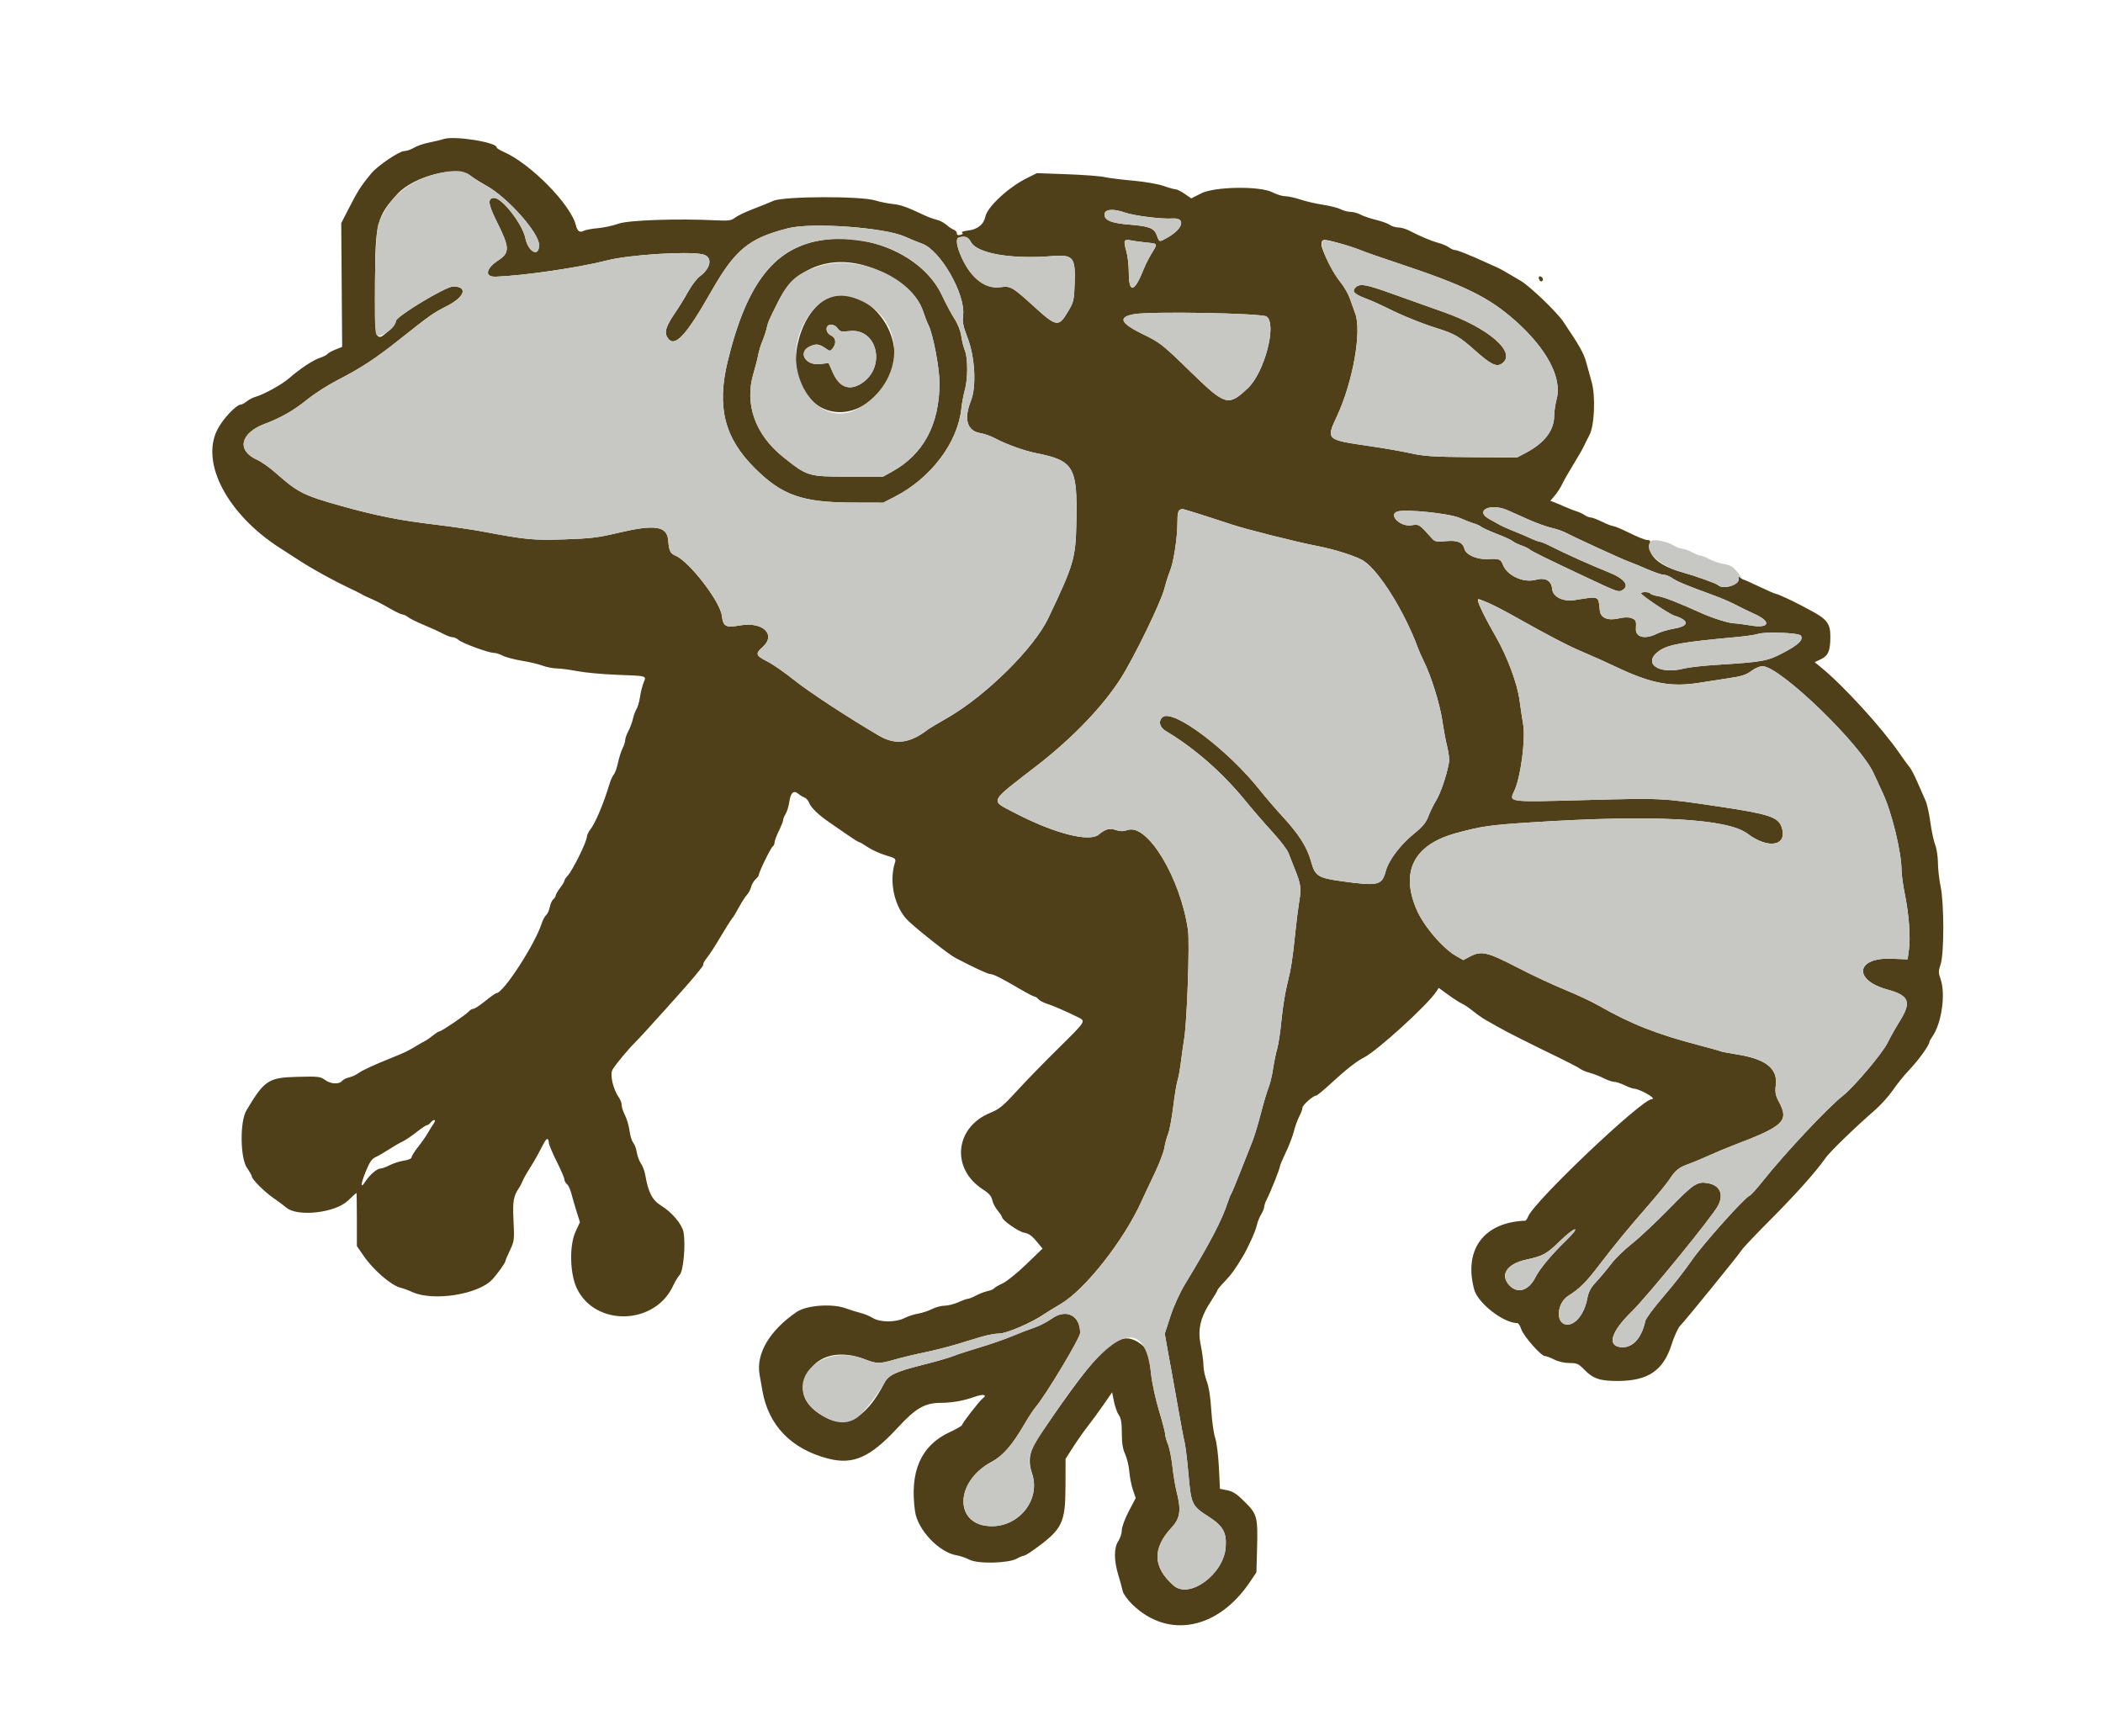 <svg id="svg" version="1.1" xmlns="http://www.w3.org/2000/svg" xmlns:xlink="http://www.w3.org/1999/xlink" width="66.63" height="55" viewBox="0, 0, 400,330.182"><g id="svgg"><path id="path0" d="M84.393 26.443 C 83.848 26.626,82.585 26.932,81.585 27.124 C 80.586 27.316,79.305 27.757,78.739 28.105 C 78.172 28.452,77.341 28.737,76.891 28.737 C 75.955 28.737,71.846 31.509,70.657 32.942 C 68.568 35.462,68.100 36.202,66.004 40.297 L 64.905 42.444 64.992 54.215 L 65.080 65.986 63.782 66.505 C 63.068 66.790,62.395 67.168,62.286 67.344 C 62.177 67.520,61.536 67.847,60.862 68.069 C 59.518 68.513,57.076 70.130,54.959 71.977 C 53.611 73.154,50.140 75.065,48.555 75.503 C 48.101 75.628,47.375 76.008,46.941 76.346 C 46.508 76.684,46.009 76.961,45.831 76.961 C 44.938 76.961,42.360 79.706,41.326 81.757 C 38.132 88.093,43.265 97.814,53.179 104.204 C 54.542 105.082,56.400 106.280,57.308 106.866 C 59.475 108.266,63.743 110.611,66.226 111.769 C 67.316 112.277,68.431 112.829,68.704 112.996 C 68.976 113.163,69.422 113.394,69.694 113.511 C 71.431 114.253,72.396 114.738,74.154 115.753 C 75.244 116.382,76.347 116.904,76.605 116.913 C 76.863 116.921,77.309 117.134,77.596 117.385 C 77.883 117.637,79.232 118.308,80.595 118.877 C 81.957 119.446,83.622 120.207,84.293 120.567 C 84.965 120.927,85.771 121.222,86.084 121.222 C 86.397 121.222,86.910 121.455,87.224 121.739 C 87.904 122.354,92.921 124.194,93.927 124.197 C 94.315 124.198,95.078 124.438,95.623 124.729 C 96.168 125.021,97.803 125.455,99.257 125.693 C 100.710 125.932,102.494 126.355,103.220 126.633 C 103.947 126.911,105.136 127.145,105.863 127.153 C 106.590 127.161,108.373 127.396,109.827 127.675 C 111.280 127.954,114.624 128.264,117.258 128.363 C 123.212 128.588,122.964 128.515,122.408 129.878 C 122.164 130.477,121.859 131.697,121.730 132.590 C 121.601 133.483,121.300 134.524,121.061 134.902 C 120.822 135.281,120.518 136.111,120.385 136.746 C 120.252 137.382,119.866 138.421,119.527 139.054 C 119.187 139.687,118.910 140.475,118.910 140.804 C 118.910 141.134,118.687 141.835,118.415 142.362 C 118.142 142.888,117.754 144.107,117.552 145.070 C 117.349 146.033,116.993 147.044,116.759 147.316 C 116.525 147.589,116.176 148.332,115.984 148.968 C 114.790 152.917,113.285 156.493,112.247 157.848 C 111.915 158.281,111.643 158.848,111.643 159.107 C 111.643 160.056,108.939 165.547,107.944 166.619 C 107.617 166.971,107.349 167.390,107.349 167.549 C 107.349 167.709,106.978 168.326,106.524 168.922 C 106.069 169.517,105.698 170.158,105.698 170.346 C 105.698 170.534,105.490 170.859,105.237 171.070 C 104.983 171.280,104.682 171.952,104.568 172.563 C 104.453 173.174,104.148 173.850,103.889 174.064 C 103.631 174.279,103.245 175.000,103.031 175.666 C 101.755 179.652,95.723 188.935,94.410 188.935 C 94.255 188.935,93.307 189.604,92.303 190.421 C 91.299 191.239,90.279 191.908,90.036 191.908 C 89.793 191.908,89.416 192.122,89.199 192.383 C 88.693 192.993,83.973 196.201,83.583 196.201 C 83.420 196.201,82.868 196.548,82.354 196.971 C 81.840 197.394,81.197 197.847,80.925 197.978 C 80.652 198.108,79.835 198.576,79.108 199.018 C 77.646 199.907,76.919 200.255,74.484 201.230 C 71.177 202.554,68.852 203.630,68.110 204.181 C 67.693 204.490,66.923 204.838,66.399 204.953 C 65.875 205.068,65.269 205.376,65.053 205.636 C 64.482 206.324,62.877 206.218,61.801 205.423 C 60.950 204.794,60.506 204.744,56.612 204.845 C 51.034 204.989,50.330 205.450,46.869 211.230 C 45.601 213.347,45.676 220.287,46.986 222.177 C 47.486 222.898,47.898 223.628,47.903 223.800 C 47.919 224.345,50.310 226.732,52.023 227.911 C 52.931 228.536,54.017 229.346,54.436 229.710 C 56.536 231.537,63.736 230.741,66.166 228.413 C 67.023 227.592,67.759 226.920,67.801 226.920 C 67.843 226.920,67.878 229.196,67.878 231.978 L 67.878 237.036 69.187 238.938 C 71.024 241.604,74.400 244.517,76.164 244.957 C 76.693 245.089,77.721 245.466,78.448 245.795 C 82.411 247.590,90.934 246.258,93.599 243.427 C 94.603 242.360,96.119 240.239,96.119 239.902 C 96.119 239.791,96.511 238.872,96.990 237.859 C 97.819 236.106,97.852 235.835,97.674 232.227 C 97.489 228.465,97.644 227.561,98.755 225.929 C 98.940 225.656,99.244 225.062,99.429 224.608 C 99.614 224.154,100.201 223.113,100.732 222.296 C 101.264 221.478,102.041 220.146,102.460 219.336 C 103.694 216.945,103.860 216.680,104.125 216.680 C 104.263 216.680,104.377 216.968,104.377 217.319 C 104.377 217.670,105.045 219.283,105.863 220.904 C 106.680 222.525,107.349 224.078,107.349 224.354 C 107.349 224.631,107.571 225.041,107.842 225.266 C 108.114 225.491,108.489 226.290,108.676 227.041 C 108.864 227.792,109.307 229.326,109.661 230.450 L 110.304 232.494 109.458 234.342 C 108.260 236.959,108.389 242.309,109.717 245.087 C 113.234 252.443,124.642 252.094,128.059 244.526 C 128.371 243.835,128.923 242.931,129.286 242.516 C 130.003 241.696,130.441 236.720,130.002 234.380 C 129.720 232.877,127.843 230.648,125.775 229.361 C 124.045 228.286,123.328 226.901,122.719 223.463 C 122.591 222.742,122.224 221.776,121.903 221.316 C 121.582 220.856,121.229 219.903,121.119 219.199 C 121.010 218.496,120.707 217.678,120.446 217.383 C 120.185 217.087,119.869 216.071,119.742 215.124 C 119.616 214.177,119.228 212.845,118.881 212.164 C 118.533 211.483,118.249 210.618,118.249 210.243 C 118.249 209.868,118.038 209.258,117.779 208.889 C 116.587 207.187,115.943 204.353,116.537 203.422 C 117.282 202.254,119.496 199.594,120.752 198.358 C 122.001 197.129,130.560 187.615,132.052 185.797 C 133.757 183.720,133.774 183.695,133.774 183.359 C 133.774 183.183,134.118 182.620,134.538 182.106 C 134.959 181.593,136.093 179.835,137.059 178.200 C 138.026 176.565,139.015 174.997,139.258 174.716 C 139.501 174.435,140.089 173.469,140.564 172.569 C 141.039 171.669,141.701 170.636,142.036 170.273 C 142.370 169.909,142.742 169.214,142.862 168.728 C 142.983 168.242,143.366 167.587,143.713 167.273 C 144.060 166.959,144.344 166.569,144.344 166.408 C 144.344 165.891,146.607 161.258,146.968 161.035 C 147.160 160.917,147.321 160.568,147.327 160.261 C 147.332 159.954,147.703 158.960,148.149 158.051 C 148.596 157.143,148.963 156.209,148.965 155.975 C 148.966 155.742,149.179 155.221,149.438 154.819 C 149.696 154.417,150.012 153.370,150.140 152.492 C 150.392 150.757,150.979 150.260,151.870 151.025 C 152.181 151.291,152.698 151.603,153.019 151.717 C 153.340 151.831,153.745 152.301,153.921 152.762 C 154.261 153.658,155.751 155.085,157.789 156.466 C 158.478 156.934,159.970 157.964,161.105 158.757 C 162.240 159.550,163.280 160.201,163.417 160.204 C 163.554 160.207,164.295 160.637,165.064 161.158 C 165.833 161.679,167.365 162.375,168.468 162.706 C 170.382 163.279,170.463 163.346,170.209 164.147 C 169.034 167.852,170.198 172.787,172.826 175.246 C 174.899 177.185,180.521 181.599,181.695 182.209 C 185.544 184.210,187.900 185.301,188.368 185.301 C 188.946 185.301,190.439 186.057,194.112 188.208 C 195.416 188.971,196.624 189.595,196.797 189.595 C 196.970 189.595,197.290 189.811,197.509 190.074 C 197.727 190.337,198.451 190.725,199.118 190.935 C 200.292 191.306,202.831 192.408,205.037 193.506 C 206.562 194.264,206.607 194.195,201.239 199.489 C 198.559 202.132,195.010 205.780,193.351 207.597 C 190.831 210.357,190.025 211.024,188.448 211.653 C 181.604 214.382,180.795 222.308,186.956 226.261 C 188.104 226.998,188.580 227.541,188.728 228.283 C 188.840 228.841,189.304 229.740,189.759 230.281 C 190.214 230.822,190.586 231.384,190.586 231.530 C 190.586 232.112,193.722 234.317,194.801 234.494 C 195.630 234.629,196.279 235.078,197.123 236.102 L 198.295 237.522 195.184 240.523 C 193.473 242.173,191.447 243.805,190.683 244.149 C 189.918 244.494,189.210 244.908,189.110 245.071 C 189.009 245.233,188.446 245.472,187.857 245.601 C 187.269 245.730,186.270 246.113,185.637 246.452 C 185.003 246.791,184.314 247.069,184.104 247.069 C 183.894 247.069,183.074 247.363,182.282 247.722 C 181.490 248.081,180.316 248.379,179.673 248.383 C 179.031 248.386,177.944 248.675,177.259 249.025 C 176.575 249.374,175.391 249.763,174.630 249.890 C 173.868 250.017,172.694 250.400,172.020 250.741 C 170.353 251.586,167.392 251.576,166.008 250.720 C 165.436 250.366,164.378 249.931,163.657 249.752 C 162.935 249.573,161.676 249.181,160.859 248.880 C 158.306 247.943,153.429 248.290,151.581 249.541 C 146.415 253.039,143.763 257.499,144.474 261.496 C 144.597 262.190,144.841 263.576,145.015 264.575 C 146.157 271.132,150.487 275.625,157.416 277.444 C 162.262 278.715,165.492 277.291,170.788 271.549 C 174.140 267.913,175.884 266.895,178.808 266.867 C 181.200 266.844,183.211 266.492,185.396 265.713 C 187.003 265.140,187.867 265.304,186.934 266.006 C 186.290 266.489,182.990 270.740,182.988 271.089 C 182.987 271.230,181.909 271.848,180.593 272.461 C 175.142 275.001,172.978 279.979,174.046 287.521 C 174.543 291.031,178.635 295.340,181.975 295.872 C 182.624 295.975,183.715 296.350,184.400 296.704 C 185.992 297.528,191.772 297.400,193.394 296.505 C 193.939 296.204,194.534 295.957,194.716 295.956 C 194.898 295.955,195.721 295.471,196.544 294.880 C 202.081 290.907,202.636 289.802,202.660 282.688 L 202.678 277.515 204.127 275.256 C 204.924 274.014,206.179 272.230,206.917 271.292 C 207.654 270.355,208.994 268.523,209.895 267.222 L 211.532 264.856 211.883 266.615 C 212.076 267.583,212.491 268.742,212.806 269.191 C 213.232 269.798,213.377 270.678,213.377 272.636 C 213.377 274.526,213.554 275.644,214.004 276.609 C 214.348 277.348,214.706 278.844,214.798 279.934 C 214.890 281.024,215.202 282.603,215.492 283.443 L 216.018 284.971 214.698 287.493 C 213.952 288.917,213.376 290.480,213.375 291.085 C 213.374 291.674,213.078 292.601,212.717 293.146 C 211.859 294.442,211.852 296.802,212.699 299.587 C 213.058 300.768,213.439 302.159,213.545 302.679 C 213.653 303.204,214.463 304.329,215.368 305.211 C 222.166 311.832,231.644 310.014,237.760 300.916 L 238.976 299.106 239.092 294.863 C 239.265 288.560,239.146 288.084,236.801 285.739 C 235.276 284.214,234.514 283.706,233.435 283.493 L 232.040 283.218 231.837 279.099 C 231.724 276.804,231.409 274.321,231.126 273.493 C 230.846 272.675,230.514 270.297,230.387 268.208 C 230.240 265.778,229.931 263.815,229.530 262.758 C 229.184 261.850,228.902 260.491,228.902 259.738 C 228.902 258.985,228.667 257.237,228.381 255.852 C 227.766 252.877,228.310 250.601,230.392 247.439 C 231.026 246.477,231.544 245.586,231.544 245.460 C 231.544 245.334,232.181 244.566,232.959 243.755 C 234.206 242.453,234.954 241.419,236.415 238.976 C 237.421 237.292,238.836 234.143,239.035 233.144 C 239.156 232.537,239.526 231.594,239.857 231.049 C 240.189 230.504,240.461 229.835,240.463 229.562 C 240.465 229.290,240.697 228.626,240.978 228.086 C 241.671 226.758,243.435 222.326,243.435 221.915 C 243.435 221.732,243.946 220.517,244.570 219.214 C 245.194 217.912,245.886 216.102,246.109 215.194 C 246.331 214.286,246.787 213.024,247.121 212.391 C 247.456 211.758,247.729 211.015,247.729 210.740 C 247.729 210.224,249.752 208.423,250.332 208.423 C 250.511 208.423,251.956 207.220,253.543 205.749 C 256.005 203.468,258.110 201.833,259.455 201.155 C 261.941 199.902,271.468 191.228,273.163 188.674 L 273.658 187.928 275.475 189.253 C 276.474 189.982,277.640 190.731,278.066 190.917 C 278.493 191.103,279.459 191.755,280.213 192.366 C 280.968 192.977,282.031 193.723,282.576 194.024 C 283.121 194.325,284.236 194.955,285.054 195.424 C 286.683 196.359,290.824 198.446,296.449 201.168 C 298.448 202.135,300.306 203.109,300.578 203.332 C 300.851 203.555,301.668 203.896,302.395 204.090 C 303.121 204.284,304.305 204.744,305.024 205.112 C 305.744 205.479,306.636 205.785,307.006 205.792 C 307.377 205.798,308.274 206.090,309.001 206.441 C 309.727 206.792,310.514 207.084,310.749 207.090 C 311.887 207.120,315.281 209.083,314.194 209.083 C 312.277 209.083,291.724 228.604,290.641 231.453 C 290.483 231.867,290.240 232.209,290.099 232.214 C 282.221 232.508,278.355 237.724,280.398 245.303 C 281.101 247.909,285.965 251.693,288.613 251.693 C 288.807 251.693,289.140 252.219,289.352 252.863 C 289.787 254.180,293.129 257.969,293.856 257.969 C 294.116 257.969,294.911 258.266,295.623 258.629 C 296.390 259.020,297.570 259.290,298.516 259.290 C 299.944 259.290,300.250 259.430,301.399 260.606 C 303.044 262.291,304.372 262.722,307.845 262.701 C 313.493 262.665,316.379 260.689,317.940 255.786 C 318.438 254.223,319.159 252.625,319.544 252.236 C 320.538 251.229,330.701 238.728,331.295 237.781 C 331.567 237.348,334.019 234.759,336.745 232.028 C 341.512 227.251,345.532 222.748,347.202 220.314 C 347.990 219.166,352.822 214.479,356.663 211.138 C 357.765 210.178,359.297 208.469,360.066 207.339 C 360.835 206.209,362.261 204.452,363.236 203.435 C 364.880 201.718,366.969 198.813,366.969 198.245 C 366.969 198.110,367.229 197.632,367.545 197.183 C 369.295 194.703,370.104 189.092,369.117 186.294 C 368.677 185.047,368.677 184.728,369.117 183.433 C 369.796 181.433,369.792 171.837,369.111 168.621 C 368.841 167.349,368.614 165.343,368.606 164.162 C 368.599 162.981,368.359 161.420,368.075 160.694 C 367.791 159.967,367.380 158.035,367.162 156.400 C 366.944 154.765,366.526 152.907,366.233 152.271 C 365.940 151.635,365.261 150.095,364.725 148.849 C 364.189 147.602,363.535 146.330,363.271 146.022 C 363.007 145.714,362.075 144.430,361.200 143.169 C 357.837 138.323,350.665 130.478,346.402 126.981 L 345.168 125.969 346.332 125.414 C 347.747 124.740,348.142 123.797,348.142 121.099 C 348.142 118.551,347.496 117.740,344.031 115.935 C 343.476 115.646,342.725 115.248,342.362 115.050 C 341.004 114.311,338.048 112.964,337.782 112.964 C 337.630 112.964,336.220 112.354,334.649 111.607 C 333.078 110.860,331.718 110.253,331.627 110.258 C 331.536 110.262,331.263 110.101,331.019 109.899 C 330.673 109.612,330.601 109.667,330.689 110.156 C 330.887 111.263,327.711 112.220,326.815 111.324 C 326.474 110.983,322.717 109.638,319.750 108.796 C 315.787 107.670,313.620 105.874,313.850 103.905 C 313.969 102.889,313.893 102.725,313.307 102.725 C 312.933 102.725,311.439 102.134,309.988 101.412 C 308.537 100.690,307.126 100.091,306.854 100.081 C 306.581 100.070,305.615 99.696,304.707 99.250 C 303.799 98.803,302.828 98.436,302.551 98.434 C 302.273 98.432,301.753 98.228,301.395 97.980 C 301.036 97.732,300.372 97.419,299.917 97.285 C 299.463 97.151,298.497 96.776,297.770 96.451 C 297.044 96.126,296.098 95.727,295.669 95.564 L 294.889 95.267 295.756 94.236 C 296.233 93.669,296.851 92.709,297.129 92.102 C 297.408 91.496,298.368 89.810,299.264 88.357 C 300.159 86.903,301.057 85.343,301.258 84.889 C 301.459 84.434,301.940 83.468,302.327 82.742 C 303.273 80.966,303.505 75.354,302.743 72.667 C 302.460 71.668,301.996 69.992,301.712 68.942 C 301.234 67.177,300.477 65.834,297.326 61.163 C 296.071 59.303,290.858 54.321,289.182 53.379 C 288.637 53.073,287.597 52.464,286.870 52.026 C 286.144 51.587,285.326 51.131,285.054 51.012 C 284.781 50.892,283.815 50.456,282.907 50.041 C 279.541 48.505,277.196 47.564,276.735 47.564 C 276.475 47.564,275.973 47.343,275.621 47.074 C 275.268 46.804,274.385 46.422,273.658 46.225 C 272.223 45.834,270.071 44.933,268.143 43.915 C 267.471 43.560,266.501 43.270,265.987 43.270 C 265.473 43.270,264.736 43.049,264.350 42.778 C 263.964 42.508,262.779 42.078,261.716 41.824 C 260.654 41.570,259.339 41.124,258.794 40.832 C 258.249 40.540,257.387 40.300,256.879 40.299 C 256.370 40.298,255.530 40.078,255.011 39.810 C 254.493 39.542,252.976 39.156,251.642 38.952 C 250.307 38.749,248.366 38.300,247.327 37.954 C 246.288 37.608,244.992 37.325,244.447 37.325 C 243.902 37.325,242.824 36.995,242.051 36.593 C 239.670 35.351,231.056 35.475,228.460 36.788 L 226.580 37.738 225.329 36.871 C 224.640 36.394,223.857 36.003,223.588 36.003 C 223.319 36.003,222.268 35.711,221.253 35.355 C 220.232 34.996,217.656 34.552,215.484 34.362 C 213.326 34.172,210.892 33.867,210.074 33.682 C 209.257 33.498,206.031 33.254,202.906 33.141 L 197.224 32.936 195.309 33.888 C 191.807 35.630,187.783 39.369,187.411 41.227 C 187.117 42.697,185.930 43.648,184.138 43.850 C 183.294 43.945,182.777 44.130,182.990 44.261 C 183.242 44.417,183.137 44.562,182.687 44.680 C 182.225 44.800,181.998 44.704,181.998 44.385 C 181.998 44.124,181.738 43.818,181.420 43.707 C 181.102 43.595,180.471 43.173,180.017 42.769 C 179.562 42.365,178.745 41.934,178.200 41.812 C 177.655 41.691,176.614 41.314,175.888 40.976 C 172.256 39.285,171.457 39.001,169.777 38.803 C 168.778 38.685,167.291 38.383,166.474 38.130 C 163.693 37.272,149.135 37.322,147.125 38.198 C 146.231 38.587,144.401 39.325,143.059 39.837 C 141.717 40.350,140.253 41.057,139.806 41.409 C 139.115 41.952,138.590 42.028,136.301 41.916 C 128.848 41.550,119.580 41.865,117.654 42.550 C 116.619 42.919,114.836 43.304,113.692 43.407 C 112.549 43.509,111.352 43.733,111.032 43.904 C 110.282 44.306,109.817 43.984,109.546 42.879 C 108.570 38.889,100.854 31.062,95.706 28.841 C 95.025 28.547,94.467 28.186,94.467 28.040 C 94.467 27.059,86.380 25.778,84.393 26.443 M89.471 33.401 C 90.010 33.833,91.389 34.707,92.537 35.343 C 96.519 37.548,102.461 44.209,102.526 46.539 C 102.597 49.047,100.468 47.999,99.914 45.252 C 99.391 42.656,95.506 37.655,94.014 37.655 C 92.683 37.655,92.811 38.810,94.523 42.230 C 96.966 47.112,96.995 48.073,94.747 49.546 C 92.367 51.104,92.135 52.714,94.302 52.636 C 99.620 52.444,110.187 50.897,115.442 49.542 C 119.557 48.480,130.406 47.767,133.530 48.353 C 135.588 48.739,135.357 50.913,133.078 52.595 C 132.520 53.007,131.531 54.310,130.880 55.491 C 130.229 56.672,129.132 58.456,128.443 59.455 C 126.657 62.044,126.298 63.216,126.976 64.250 C 128.286 66.250,130.414 64.000,135.257 55.491 C 139.835 47.448,142.416 45.322,149.920 43.415 C 154.403 42.276,168.205 43.267,172.089 45.007 C 173.088 45.455,174.585 46.066,175.414 46.366 C 178.870 47.616,183.648 55.959,183.191 59.946 C 183.036 61.294,183.189 62.075,184.030 64.240 C 185.448 67.890,185.752 73.530,184.676 76.230 C 183.269 79.762,183.938 82.002,186.522 82.406 C 187.213 82.514,188.448 82.955,189.265 83.387 C 191.434 84.533,194.826 85.755,197.059 86.197 C 204.253 87.620,204.947 88.806,204.733 99.317 C 204.592 106.238,204.273 107.329,199.396 117.577 C 196.663 123.321,187.546 132.333,180.182 136.569 C 178.365 137.614,176.730 138.585,176.548 138.727 C 173.120 141.411,170.325 141.782,167.221 139.964 C 161.209 136.442,153.774 131.564,150.929 129.276 C 149.214 127.898,146.957 126.337,145.912 125.808 C 143.744 124.709,143.623 124.354,145.004 123.142 C 147.707 120.770,145.181 118.229,140.845 118.958 C 137.965 119.442,137.588 119.242,137.290 117.072 C 136.913 114.319,131.055 106.761,128.467 105.689 C 127.479 105.280,127.254 104.799,127.092 102.758 C 126.876 100.044,124.512 99.712,117.424 101.397 C 113.789 102.261,112.241 102.447,107.349 102.605 C 101.361 102.798,100.087 102.676,91.825 101.117 C 89.917 100.757,85.756 100.152,82.576 99.771 C 75.911 98.974,71.475 98.086,64.740 96.199 C 57.748 94.241,56.622 93.670,52.450 89.968 C 51.307 88.954,49.703 87.824,48.885 87.457 C 44.952 85.690,45.685 82.376,50.398 80.613 C 53.438 79.475,55.882 78.073,58.464 75.985 C 59.827 74.882,62.428 73.218,64.244 72.285 C 68.677 70.010,71.364 68.249,75.934 64.624 C 81.965 59.841,82.256 59.635,85.110 58.161 C 88.453 56.433,89.022 54.500,86.187 54.500 C 84.758 54.500,75.310 60.210,75.310 61.074 C 75.310 61.634,72.899 64.079,72.347 64.079 C 71.396 64.079,71.346 63.558,71.346 53.651 C 71.346 42.498,71.690 41.145,75.606 36.885 C 78.729 33.488,86.990 31.412,89.471 33.401 M213.936 40.427 C 215.695 41.047,220.933 41.704,223.022 41.565 C 225.579 41.396,225.052 43.499,222.121 45.159 C 220.453 46.103,220.520 46.116,220.039 44.785 C 219.539 43.403,218.603 43.029,214.911 42.736 C 211.403 42.458,210.074 41.929,210.074 40.810 C 210.074 39.800,211.703 39.639,213.936 40.427 M184.660 46.014 C 185.775 48.205,192.324 49.355,200.069 48.720 C 204.115 48.389,204.576 48.927,204.410 53.789 C 204.295 57.148,204.229 57.430,203.121 59.300 C 201.382 62.237,200.936 62.182,196.916 58.529 C 192.472 54.492,192.260 54.369,190.220 54.639 C 187.449 55.007,184.809 53.020,183.013 49.216 C 181.994 47.058,181.713 45.401,182.331 45.197 C 183.477 44.817,184.176 45.062,184.660 46.014 M156.895 45.605 C 147.483 46.841,142.088 53.585,138.416 68.704 C 136.301 77.414,137.772 83.272,143.518 89.017 C 148.734 94.233,152.555 95.582,162.197 95.608 L 167.994 95.623 170.124 94.533 C 177.044 90.991,182.157 84.243,182.851 77.739 C 182.965 76.675,183.265 75.072,183.519 74.176 C 184.109 72.092,184.113 68.117,183.525 66.679 C 183.275 66.067,182.965 64.822,182.836 63.914 C 182.696 62.923,182.173 61.602,181.530 60.611 C 180.940 59.703,179.885 57.725,179.185 56.215 C 175.866 49.057,166.079 44.399,156.895 45.605 M217.919 46.121 C 220.318 46.374,220.244 46.238,219.055 48.188 C 218.544 49.026,217.875 50.346,217.568 51.121 C 215.771 55.667,214.712 55.929,214.704 51.828 C 214.701 50.449,214.483 48.603,214.218 47.725 C 213.654 45.849,213.805 45.452,214.985 45.712 C 215.463 45.817,216.784 46.001,217.919 46.121 M255.073 46.374 C 256.575 46.809,258.324 47.386,258.960 47.657 C 259.595 47.928,262.791 49.039,266.061 50.126 C 278.598 54.294,283.150 56.529,288.192 60.991 C 294.170 66.281,297.133 71.857,296.092 75.856 C 295.834 76.845,295.620 78.278,295.616 79.042 C 295.601 81.878,293.801 84.253,290.244 86.128 L 288.522 87.036 279.934 86.968 C 272.711 86.911,270.874 86.795,268.373 86.236 C 266.738 85.871,263.245 85.259,260.611 84.875 C 252.127 83.640,252.191 83.699,254.337 79.080 C 257.340 72.615,259.041 62.961,257.766 59.620 C 257.488 58.893,257.021 57.593,256.726 56.730 C 256.432 55.868,255.618 54.468,254.918 53.621 C 253.614 52.043,251.363 47.585,251.363 46.582 C 251.363 45.371,251.574 45.359,255.073 46.374 M164.947 50.658 C 170.292 52.355,174.421 55.676,175.574 59.203 C 175.887 60.159,176.351 61.354,176.606 61.858 C 177.464 63.555,178.695 70.017,178.695 72.823 C 178.695 80.726,175.667 86.398,169.676 89.718 L 167.960 90.669 161.354 90.669 C 153.711 90.669,153.585 90.631,148.967 86.940 C 143.619 82.666,141.553 76.809,143.331 70.968 C 143.682 69.813,144.076 68.274,144.207 67.547 C 144.337 66.821,144.699 65.626,145.013 64.892 C 145.326 64.158,145.692 63.043,145.827 62.415 C 146.067 61.296,146.263 60.850,148.136 57.143 C 151.244 50.994,157.909 48.423,164.947 50.658 M292.702 52.993 C 292.764 53.296,292.964 53.537,293.146 53.527 C 293.636 53.501,293.546 52.762,293.032 52.591 C 292.754 52.498,292.630 52.649,292.702 52.993 M257.816 54.701 C 257.084 55.432,257.591 55.963,259.812 56.794 C 260.792 57.161,262.634 57.984,263.903 58.624 C 266.677 60.021,270.563 61.590,273.493 62.498 C 276.625 63.468,277.660 64.079,280.564 66.673 C 283.563 69.351,284.647 69.877,285.682 69.152 C 288.588 67.116,283.212 62.401,274.484 59.329 C 271.668 58.338,267.283 56.777,264.740 55.860 C 259.761 54.064,258.640 53.876,257.816 54.701 M157.391 56.760 C 152.425 59.137,149.696 68.566,152.490 73.698 C 156.435 80.946,165.471 79.596,169.323 71.183 C 172.792 63.606,164.366 53.422,157.391 56.760 M240.890 60.206 C 242.946 61.554,240.512 70.892,237.333 73.859 C 233.587 77.353,233.114 77.213,226.308 70.588 C 221.088 65.507,220.637 65.152,217.423 63.595 C 213.054 61.477,212.549 60.307,215.766 59.754 C 218.994 59.199,239.930 59.576,240.890 60.206 M159.336 62.476 C 159.772 63.098,160.041 63.160,161.539 62.982 C 166.959 62.341,168.641 70.019,163.736 73.009 C 161.470 74.391,159.630 73.642,158.387 70.832 L 157.603 69.059 155.978 69.252 C 153.109 69.592,151.653 66.892,154.143 65.851 C 155.381 65.334,155.812 65.418,157.327 66.472 C 157.830 66.821,158.001 66.785,158.401 66.246 C 159.136 65.256,158.989 64.236,158.051 63.809 C 157.276 63.456,156.952 62.481,157.446 61.987 C 157.893 61.540,158.854 61.788,159.336 62.476 M286.779 97.077 C 287.556 97.422,289.381 98.233,290.834 98.880 C 292.287 99.526,294.213 100.217,295.112 100.415 C 296.012 100.614,297.275 101.053,297.920 101.392 C 299.848 102.405,308.578 106.403,309.878 106.867 C 310.542 107.104,312.127 107.755,313.401 108.314 C 314.675 108.874,316.041 109.331,316.437 109.331 C 316.833 109.331,317.566 109.623,318.067 109.979 C 318.950 110.608,320.864 111.402,326.012 113.276 C 327.374 113.771,329.232 114.573,330.140 115.056 C 331.049 115.540,332.632 116.311,333.659 116.771 C 337.023 118.276,336.591 119.603,332.941 118.977 C 331.666 118.759,330.274 118.580,329.847 118.580 C 328.923 118.580,325.777 117.600,323.699 116.666 C 319.072 114.585,316.560 113.600,315.405 113.416 C 314.690 113.301,314.026 113.079,313.929 112.921 C 313.712 112.571,312.135 112.536,312.148 112.882 C 312.162 113.236,317.453 116.788,318.426 117.096 C 321.326 118.013,321.371 119.060,318.531 119.555 C 317.323 119.765,315.769 120.226,315.076 120.580 C 312.916 121.681,311.057 121.230,311.160 119.630 C 311.258 118.120,311.173 117.912,310.318 117.587 C 309.772 117.380,308.944 117.397,307.895 117.640 C 305.780 118.128,304.419 117.547,304.286 116.100 C 304.029 113.295,304.256 113.387,299.487 114.159 C 297.317 114.510,295.354 113.532,295.229 112.038 C 295.096 110.441,293.930 109.800,292.069 110.301 C 289.798 110.912,286.746 109.538,285.905 107.525 C 285.396 106.306,285.260 106.255,282.775 106.356 C 280.896 106.432,278.826 105.509,278.568 104.481 C 278.236 103.157,277.266 102.737,275.013 102.942 C 273.322 103.095,272.909 103.025,272.448 102.512 C 269.862 99.631,269.964 99.696,268.397 99.931 C 266.305 100.245,263.976 97.877,265.813 97.305 C 267.391 96.813,275.650 97.664,277.627 98.521 C 278.714 98.993,279.975 99.481,280.429 99.605 C 280.884 99.729,281.478 100.008,281.751 100.225 C 282.023 100.442,283.361 101.047,284.723 101.569 C 286.086 102.091,287.433 102.711,287.718 102.948 C 288.002 103.184,288.745 103.549,289.369 103.759 C 289.993 103.968,290.727 104.327,290.999 104.557 C 291.440 104.927,294.243 106.304,301.734 109.830 C 307.601 112.590,307.820 112.671,308.507 112.303 C 310.055 111.475,309.046 110.094,305.997 108.869 C 302.279 107.375,298.088 105.492,294.850 103.861 C 293.970 103.418,293.088 103.055,292.890 103.055 C 292.691 103.055,291.925 102.771,291.186 102.423 C 290.447 102.075,289.026 101.470,288.026 101.079 C 287.027 100.688,285.838 100.163,285.384 99.911 C 284.930 99.660,284.001 99.147,283.320 98.771 C 280.346 97.130,283.463 95.604,286.779 97.077 M228.669 97.957 C 230.705 98.605,233.262 99.435,234.352 99.802 C 236.953 100.679,246.808 103.157,250.372 103.831 C 253.891 104.496,258.157 105.869,259.455 106.755 C 262.433 108.787,267.176 116.425,269.687 123.236 C 269.928 123.890,270.419 125.004,270.777 125.713 C 272.160 128.446,273.852 133.849,274.333 137.069 C 274.610 138.919,275.049 141.248,275.308 142.244 C 275.568 143.241,275.695 144.529,275.590 145.108 C 275.157 147.507,274.015 150.880,273.163 152.271 C 272.663 153.088,271.997 154.449,271.684 155.295 C 271.252 156.461,270.605 157.247,269.009 158.542 C 266.364 160.688,264.151 163.605,263.586 165.692 C 262.840 168.449,262.172 168.602,255.136 167.625 C 250.693 167.008,250.125 166.642,249.380 163.920 C 248.636 161.203,247.100 158.754,244.086 155.482 C 242.710 153.988,240.726 151.682,239.677 150.358 C 233.549 142.620,223.118 134.774,221.140 136.416 C 220.273 137.135,220.538 138.345,221.718 139.048 C 227.198 142.318,232.454 146.918,236.829 152.271 C 238.239 153.997,240.577 156.700,242.026 158.278 C 243.474 159.856,244.839 161.640,245.060 162.242 C 245.280 162.844,245.766 164.079,246.138 164.988 C 247.418 168.108,247.543 168.896,247.142 171.313 C 246.935 172.557,246.606 175.136,246.411 177.044 C 245.852 182.497,245.576 184.275,244.821 187.283 C 244.434 188.827,243.949 191.874,243.743 194.055 C 243.537 196.235,243.170 198.687,242.927 199.505 C 242.684 200.322,242.329 202.045,242.139 203.333 C 241.949 204.621,241.562 206.231,241.278 206.911 C 240.994 207.590,240.334 209.807,239.812 211.835 C 239.290 213.864,238.560 216.268,238.189 217.176 C 237.818 218.084,236.819 220.611,235.968 222.791 C 235.116 224.971,234.313 226.903,234.181 227.085 C 234.050 227.267,233.751 228.009,233.517 228.735 C 232.445 232.058,230.157 236.443,225.455 244.186 C 224.404 245.917,223.261 248.419,222.617 250.398 L 221.539 253.711 222.079 256.748 C 222.376 258.419,222.761 260.528,222.936 261.437 C 223.110 262.345,223.640 265.318,224.114 268.043 C 224.588 270.768,225.123 273.592,225.304 274.319 C 225.485 275.045,225.825 277.823,226.059 280.491 C 226.561 286.189,226.695 286.472,229.853 288.496 C 232.635 290.280,233.333 291.523,233.129 294.336 C 232.759 299.451,226.230 304.254,223.228 301.619 C 219.271 298.144,219.143 294.578,222.835 290.600 C 224.486 288.821,224.701 287.306,223.802 283.780 C 223.541 282.755,223.179 280.578,222.998 278.943 C 222.818 277.308,222.437 275.418,222.153 274.742 C 221.868 274.067,221.635 273.231,221.635 272.885 C 221.635 272.539,221.105 270.507,220.457 268.370 C 219.810 266.234,219.134 263.131,218.956 261.475 C 218.508 257.313,218.175 256.441,216.648 255.431 C 212.723 252.833,209.518 255.803,197.962 272.748 C 195.797 275.923,195.427 277.652,196.326 280.399 C 197.893 285.191,193.972 290.304,188.709 290.331 C 181.477 290.369,181.424 281.918,188.630 278.077 C 190.754 276.945,192.550 274.882,194.826 270.959 C 195.582 269.657,196.582 268.137,197.049 267.582 C 198.978 265.290,205.450 254.502,205.450 253.580 C 205.450 250.216,202.811 248.885,200.042 250.853 C 199.159 251.482,197.673 252.248,196.740 252.555 C 195.808 252.863,193.893 253.598,192.485 254.190 C 191.076 254.782,188.326 255.737,186.374 256.313 C 184.422 256.889,182.155 257.628,181.338 257.956 C 180.520 258.283,177.919 259.034,175.557 259.625 C 170.441 260.905,168.984 261.580,168.251 263.009 C 164.545 270.234,160.481 272.131,155.725 268.859 C 152.347 266.535,151.853 263.645,154.264 260.317 C 156.233 257.600,160.247 256.918,164.492 258.579 C 166.721 259.451,167.336 259.459,170.084 258.654 C 171.278 258.304,173.778 257.702,175.640 257.315 C 177.502 256.928,180.252 256.240,181.751 255.786 C 183.250 255.332,185.442 254.669,186.623 254.313 C 187.803 253.957,189.375 253.667,190.115 253.670 C 191.431 253.675,196.219 251.618,198.427 250.101 C 198.929 249.755,200.420 248.839,201.740 248.064 C 206.412 245.322,213.807 235.910,217.158 228.440 C 217.573 227.513,218.663 225.194,219.579 223.287 C 220.494 221.379,221.348 219.149,221.476 218.332 C 221.604 217.514,221.924 216.325,222.186 215.690 C 222.448 215.054,222.881 212.750,223.148 210.570 C 223.415 208.390,223.783 206.143,223.967 205.577 C 224.150 205.010,224.436 203.450,224.603 202.108 C 224.769 200.767,225.060 198.704,225.250 197.523 C 225.789 194.155,226.303 179.356,225.964 176.959 C 224.569 167.108,218.291 156.646,214.521 157.890 C 213.679 158.168,213.086 158.171,212.272 157.903 C 211.012 157.487,210.304 157.673,208.975 158.768 C 207.165 160.260,200.451 158.521,192.995 154.628 C 188.258 152.154,187.942 152.828,197.203 145.665 C 204.033 140.382,209.858 134.303,213.259 128.907 C 215.817 124.849,220.818 114.543,221.476 111.974 C 221.778 110.793,222.248 109.306,222.520 108.671 C 223.210 107.054,223.944 102.350,223.946 99.532 C 223.947 97.375,224.068 97.019,224.871 96.806 C 224.925 96.791,226.634 97.309,228.669 97.957 M283.251 114.773 C 284.268 115.223,286.465 116.362,288.133 117.304 C 294.305 120.790,298.502 122.972,301.130 124.061 C 302.614 124.676,305.380 125.917,307.275 126.817 C 314.159 130.088,317.858 130.775,323.534 129.835 C 324.806 129.625,327.210 129.252,328.876 129.007 C 331.252 128.658,332.166 128.363,333.108 127.644 C 333.770 127.140,334.723 126.727,335.227 126.727 C 338.531 126.727,353.954 141.617,356.413 147.181 C 356.807 148.073,357.555 149.694,358.074 150.784 C 359.789 154.382,361.663 162.042,361.678 165.513 C 361.682 166.347,361.969 168.428,362.316 170.137 C 363.098 173.984,363.412 178.281,363.086 180.677 L 362.839 182.494 359.678 182.377 C 352.971 182.130,352.455 186.465,358.980 188.239 C 363.146 189.371,363.628 190.595,361.347 194.242 C 360.617 195.411,359.559 197.291,358.998 198.421 C 358.010 200.409,352.620 206.791,350.568 208.403 C 347.630 210.711,339.399 219.495,335.131 224.878 C 334.076 226.208,333.011 227.373,332.763 227.469 C 331.805 227.836,323.758 236.847,321.737 239.815 C 320.567 241.534,318.152 244.621,316.371 246.676 C 314.589 248.732,313.047 250.813,312.943 251.301 C 312.217 254.704,310.376 256.593,308.113 256.256 C 305.659 255.890,306.521 253.253,310.301 249.563 C 313.331 246.605,325.748 231.372,326.792 229.331 C 327.898 227.169,327.151 225.512,324.876 225.085 C 322.837 224.703,322.164 225.144,317.503 229.920 C 315.016 232.469,311.820 235.470,310.400 236.588 C 308.979 237.707,307.198 239.445,306.441 240.451 C 305.684 241.456,304.427 242.963,303.648 243.799 C 302.553 244.973,302.156 245.715,301.900 247.062 C 301.338 250.026,299.550 252.204,297.875 251.966 C 295.846 251.677,296.128 247.881,298.279 246.518 C 300.449 245.144,301.652 243.955,304.054 240.810 C 307.175 236.725,309.567 233.814,313.563 229.235 C 315.345 227.193,317.147 224.982,317.566 224.322 C 318.613 222.674,319.357 222.069,321.073 221.468 C 321.882 221.184,323.658 220.447,325.021 219.830 C 326.383 219.212,328.538 218.311,329.810 217.828 C 339.277 214.232,340.304 213.255,338.394 209.667 C 337.693 208.349,337.596 207.837,337.771 206.353 C 338.133 203.276,335.846 201.464,330.519 200.607 C 328.880 200.343,327.444 200.069,327.328 199.997 C 327.212 199.926,325.384 199.414,323.265 198.860 C 315.044 196.711,310.250 194.817,303.999 191.250 C 302.702 190.509,299.823 189.164,297.602 188.260 C 295.381 187.355,291.274 185.428,288.475 183.977 C 282.879 181.075,281.726 180.818,279.545 181.987 L 278.333 182.637 277.041 181.911 C 274.455 180.457,270.790 176.173,269.438 173.023 C 266.335 165.794,268.925 160.714,276.829 158.526 C 281.654 157.190,283.352 156.945,291.329 156.434 C 314.470 154.950,328.533 155.692,332.394 158.600 C 336.380 161.601,340.053 160.905,338.887 157.370 C 338.246 155.430,336.464 154.844,326.837 153.411 C 316.052 151.805,316.124 151.808,301.734 152.191 C 286.475 152.597,286.995 152.667,288.072 150.340 C 289.254 147.782,290.192 140.609,289.712 137.799 C 289.536 136.766,289.224 134.689,289.020 133.183 C 288.592 130.026,286.705 124.951,284.574 121.222 C 281.916 116.575,280.717 113.955,281.246 113.955 C 281.331 113.955,282.234 114.324,283.251 114.773 M342.542 120.916 C 343.043 121.727,342.097 122.648,339.201 124.168 C 336.137 125.777,335.360 125.918,326.507 126.473 C 323.964 126.633,321.174 126.947,320.309 127.171 C 315.464 128.426,312.263 126.129,315.607 123.796 C 317.297 122.617,320.017 122.131,330.025 121.216 C 331.960 121.039,333.893 120.765,334.319 120.607 C 335.625 120.122,342.204 120.370,342.542 120.916 M82.453 213.790 C 82.159 214.199,81.675 214.979,81.377 215.524 C 81.078 216.069,80.260 217.241,79.558 218.127 C 78.857 219.014,78.282 219.926,78.282 220.154 C 78.282 220.391,77.662 220.662,76.839 220.786 C 76.045 220.905,74.824 221.293,74.126 221.649 C 73.429 222.005,72.629 222.296,72.350 222.296 C 71.717 222.297,70.328 223.485,69.540 224.701 C 68.541 226.241,68.545 225.402,69.547 222.911 C 70.296 221.051,70.710 220.453,71.500 220.090 C 72.051 219.836,73.171 219.189,73.988 218.651 C 74.806 218.113,75.935 217.458,76.497 217.194 C 77.060 216.930,78.282 216.112,79.213 215.376 C 80.144 214.640,81.040 214.038,81.205 214.038 C 81.370 214.038,81.690 213.815,81.916 213.543 C 82.571 212.753,83.043 212.970,82.453 213.790 M297.929 235.935 C 295.035 238.746,292.876 241.335,292.036 243.000 C 290.787 245.476,288.734 246.155,287.186 244.606 C 285.196 242.617,286.529 240.457,290.253 239.633 C 293.575 238.897,294.125 238.593,296.781 236.014 C 298.003 234.827,299.243 233.856,299.536 233.856 C 299.856 233.856,299.213 234.687,297.929 235.935 " stroke="none" fill="#50401a" fill-rule="evenodd"></path><path id="path1" d="M83.091 33.055 C 77.575 34.423,73.873 37.618,71.955 42.664 C 71.342 44.278,70.993 62.115,71.546 63.557 C 71.967 64.653,75.310 62.447,75.310 61.074 C 75.310 60.210,84.758 54.500,86.187 54.500 C 89.022 54.500,88.453 56.433,85.110 58.161 C 82.256 59.635,81.965 59.841,75.934 64.624 C 71.364 68.249,68.677 70.010,64.244 72.285 C 62.428 73.218,59.827 74.882,58.464 75.985 C 55.882 78.073,53.438 79.475,50.398 80.613 C 45.685 82.376,44.952 85.690,48.885 87.457 C 49.703 87.824,51.307 88.954,52.450 89.968 C 56.622 93.670,57.748 94.241,64.740 96.199 C 71.475 98.086,75.911 98.974,82.576 99.771 C 85.756 100.152,89.917 100.757,91.825 101.117 C 100.087 102.676,101.361 102.798,107.349 102.605 C 112.241 102.447,113.789 102.261,117.424 101.397 C 124.512 99.712,126.876 100.044,127.092 102.758 C 127.254 104.799,127.479 105.280,128.467 105.689 C 131.055 106.761,136.913 114.319,137.290 117.072 C 137.588 119.242,137.965 119.442,140.845 118.958 C 145.181 118.229,147.707 120.770,145.004 123.142 C 143.623 124.354,143.744 124.709,145.912 125.808 C 146.957 126.337,149.214 127.898,150.929 129.276 C 153.774 131.564,161.209 136.442,167.221 139.964 C 170.325 141.782,173.120 141.411,176.548 138.727 C 176.730 138.585,178.365 137.614,180.182 136.569 C 187.546 132.333,196.663 123.321,199.396 117.577 C 204.273 107.329,204.592 106.238,204.733 99.317 C 204.947 88.806,204.253 87.620,197.059 86.197 C 194.826 85.755,191.434 84.533,189.265 83.387 C 188.448 82.955,187.213 82.514,186.522 82.406 C 183.938 82.002,183.269 79.762,184.676 76.230 C 185.752 73.530,185.448 67.890,184.030 64.240 C 183.189 62.075,183.036 61.294,183.191 59.946 C 183.648 55.959,178.870 47.616,175.414 46.366 C 174.585 46.066,173.088 45.455,172.089 45.007 C 168.205 43.267,154.403 42.276,149.920 43.415 C 142.416 45.322,139.835 47.448,135.257 55.491 C 130.414 64.000,128.286 66.250,126.976 64.250 C 126.298 63.216,126.657 62.044,128.443 59.455 C 129.132 58.456,130.229 56.672,130.880 55.491 C 131.531 54.310,132.520 53.007,133.078 52.595 C 135.357 50.913,135.588 48.739,133.530 48.353 C 130.406 47.767,119.557 48.480,115.442 49.542 C 110.187 50.897,99.620 52.444,94.302 52.636 C 92.135 52.714,92.367 51.104,94.747 49.546 C 96.995 48.073,96.966 47.112,94.523 42.230 C 92.811 38.810,92.683 37.655,94.014 37.655 C 95.506 37.655,99.391 42.656,99.914 45.252 C 100.468 47.999,102.597 49.047,102.526 46.539 C 102.461 44.209,96.519 37.548,92.537 35.343 C 91.389 34.707,90.010 33.833,89.471 33.401 C 88.164 32.354,86.321 32.254,83.091 33.055 M210.074 40.810 C 210.074 41.929,211.403 42.458,214.911 42.736 C 218.603 43.029,219.539 43.403,220.039 44.785 C 220.520 46.116,220.453 46.103,222.121 45.159 C 225.052 43.499,225.579 41.396,223.022 41.565 C 220.933 41.704,215.695 41.047,213.936 40.427 C 211.703 39.639,210.074 39.800,210.074 40.810 M182.331 45.197 C 181.713 45.401,181.994 47.058,183.013 49.216 C 184.809 53.020,187.449 55.007,190.220 54.639 C 192.260 54.369,192.472 54.492,196.916 58.529 C 200.936 62.182,201.382 62.237,203.121 59.300 C 204.229 57.430,204.295 57.148,204.410 53.789 C 204.576 48.927,204.115 48.389,200.069 48.720 C 192.324 49.355,185.775 48.205,184.660 46.014 C 184.176 45.062,183.477 44.817,182.331 45.197 M164.572 45.951 C 171.064 47.046,176.802 51.076,179.185 56.215 C 179.885 57.725,180.940 59.703,181.530 60.611 C 182.173 61.602,182.696 62.923,182.836 63.914 C 182.965 64.822,183.275 66.067,183.525 66.679 C 184.113 68.117,184.109 72.092,183.519 74.176 C 183.265 75.072,182.965 76.675,182.851 77.739 C 182.157 84.243,177.044 90.991,170.124 94.533 L 167.994 95.623 162.197 95.608 C 152.555 95.582,148.734 94.233,143.518 89.017 C 137.772 83.272,136.301 77.414,138.416 68.704 C 142.940 50.075,150.423 43.566,164.572 45.951 M213.927 45.825 C 213.823 45.993,213.954 46.848,214.218 47.725 C 214.483 48.603,214.701 50.449,214.704 51.828 C 214.712 55.929,215.771 55.667,217.568 51.121 C 217.875 50.346,218.544 49.026,219.055 48.188 C 220.244 46.238,220.318 46.374,217.919 46.121 C 216.784 46.001,215.463 45.817,214.985 45.712 C 214.507 45.606,214.031 45.657,213.927 45.825 M251.583 45.802 C 250.895 46.490,252.890 51.167,254.918 53.621 C 255.618 54.468,256.432 55.868,256.726 56.730 C 257.021 57.593,257.488 58.893,257.766 59.620 C 259.041 62.961,257.340 72.615,254.337 79.080 C 252.191 83.699,252.127 83.640,260.611 84.875 C 263.245 85.259,266.738 85.871,268.373 86.236 C 270.874 86.795,272.711 86.911,279.934 86.968 L 288.522 87.036 290.244 86.128 C 293.801 84.253,295.601 81.878,295.616 79.042 C 295.620 78.278,295.834 76.845,296.092 75.856 C 297.133 71.857,294.170 66.281,288.192 60.991 C 283.150 56.529,278.598 54.294,266.061 50.126 C 262.791 49.039,259.595 47.928,258.960 47.657 C 256.276 46.515,251.956 45.429,251.583 45.802 M155.739 50.657 C 151.644 51.989,150.057 53.343,148.136 57.143 C 146.263 60.850,146.067 61.296,145.827 62.415 C 145.692 63.043,145.326 64.158,145.013 64.892 C 144.699 65.626,144.337 66.821,144.207 67.547 C 144.076 68.274,143.682 69.813,143.331 70.968 C 141.553 76.809,143.619 82.666,148.967 86.940 C 153.585 90.631,153.711 90.669,161.354 90.669 L 167.960 90.669 169.676 89.718 C 175.667 86.398,178.695 80.726,178.695 72.823 C 178.695 70.017,177.464 63.555,176.606 61.858 C 176.351 61.354,175.887 60.159,175.574 59.203 C 173.470 52.765,163.056 48.279,155.739 50.657 M264.740 55.860 C 267.283 56.777,271.668 58.338,274.484 59.329 C 283.212 62.401,288.588 67.116,285.682 69.152 C 284.647 69.877,283.563 69.351,280.564 66.673 C 277.660 64.079,276.625 63.468,273.493 62.498 C 270.563 61.590,266.677 60.021,263.903 58.624 C 262.634 57.984,260.792 57.161,259.812 56.794 C 257.591 55.963,257.084 55.432,257.816 54.701 C 258.640 53.876,259.761 54.064,264.740 55.860 M164.043 57.322 C 172.414 61.388,172.022 72.668,163.336 77.658 C 155.315 82.266,147.897 70.277,153.127 61.157 C 155.882 56.353,159.460 55.096,164.043 57.322 M215.766 59.754 C 212.549 60.307,213.054 61.477,217.423 63.595 C 220.637 65.152,221.088 65.507,226.308 70.588 C 233.114 77.213,233.587 77.353,237.333 73.859 C 240.512 70.892,242.946 61.554,240.890 60.206 C 239.930 59.576,218.994 59.199,215.766 59.754 M157.446 61.987 C 156.952 62.481,157.276 63.456,158.051 63.809 C 158.989 64.236,159.136 65.256,158.401 66.246 C 158.001 66.785,157.830 66.821,157.327 66.472 C 155.812 65.418,155.381 65.334,154.143 65.851 C 151.653 66.892,153.109 69.592,155.978 69.252 L 157.603 69.059 158.387 70.832 C 159.630 73.642,161.470 74.391,163.736 73.009 C 168.641 70.019,166.959 62.341,161.539 62.982 C 160.041 63.160,159.772 63.098,159.336 62.476 C 158.854 61.788,157.893 61.540,157.446 61.987 M282.659 96.806 C 281.746 97.338,281.978 98.031,283.320 98.771 C 284.001 99.147,284.930 99.660,285.384 99.911 C 285.838 100.163,287.027 100.688,288.026 101.079 C 289.026 101.470,290.447 102.075,291.186 102.423 C 291.925 102.771,292.691 103.055,292.890 103.055 C 293.088 103.055,293.970 103.418,294.850 103.861 C 298.088 105.492,302.279 107.375,305.997 108.869 C 309.046 110.094,310.055 111.475,308.507 112.303 C 307.820 112.671,307.601 112.590,301.734 109.830 C 294.243 106.304,291.440 104.927,290.999 104.557 C 290.727 104.327,289.993 103.968,289.369 103.759 C 288.745 103.549,288.002 103.184,287.718 102.948 C 287.433 102.711,286.086 102.091,284.723 101.569 C 283.361 101.047,282.023 100.442,281.751 100.225 C 281.478 100.008,280.884 99.729,280.429 99.605 C 279.975 99.481,278.714 98.993,277.627 98.521 C 275.650 97.664,267.391 96.813,265.813 97.305 C 263.976 97.877,266.305 100.245,268.397 99.931 C 269.964 99.696,269.862 99.631,272.448 102.512 C 272.909 103.025,273.322 103.095,275.013 102.942 C 277.266 102.737,278.236 103.157,278.568 104.481 C 278.826 105.509,280.896 106.432,282.775 106.356 C 285.260 106.255,285.396 106.306,285.905 107.525 C 286.746 109.538,289.798 110.912,292.069 110.301 C 293.930 109.800,295.096 110.441,295.229 112.038 C 295.354 113.532,297.317 114.510,299.487 114.159 C 304.256 113.387,304.029 113.295,304.286 116.100 C 304.419 117.547,305.780 118.128,307.895 117.640 C 308.944 117.397,309.772 117.380,310.318 117.587 C 311.173 117.912,311.258 118.120,311.160 119.630 C 311.057 121.230,312.916 121.681,315.076 120.580 C 315.769 120.226,317.323 119.765,318.531 119.555 C 321.371 119.060,321.326 118.013,318.426 117.096 C 317.453 116.788,312.162 113.236,312.148 112.882 C 312.135 112.536,313.712 112.571,313.929 112.921 C 314.026 113.079,314.690 113.301,315.405 113.416 C 316.560 113.600,319.072 114.585,323.699 116.666 C 325.777 117.600,328.923 118.580,329.847 118.580 C 330.274 118.580,331.666 118.759,332.941 118.977 C 336.591 119.603,337.023 118.276,333.659 116.771 C 332.632 116.311,331.049 115.540,330.140 115.056 C 329.232 114.573,327.374 113.771,326.012 113.276 C 320.864 111.402,318.950 110.608,318.067 109.979 C 317.566 109.623,316.833 109.331,316.437 109.331 C 316.041 109.331,314.675 108.874,313.401 108.314 C 312.127 107.755,310.542 107.104,309.878 106.867 C 308.578 106.403,299.848 102.405,297.920 101.392 C 297.275 101.053,296.012 100.614,295.112 100.415 C 294.213 100.217,292.287 99.526,290.834 98.880 C 289.381 98.233,287.556 97.422,286.779 97.077 C 285.234 96.390,283.561 96.280,282.659 96.806 M224.360 96.998 C 224.084 97.110,223.947 97.948,223.946 99.532 C 223.944 102.350,223.210 107.054,222.520 108.671 C 222.248 109.306,221.778 110.793,221.476 111.974 C 220.818 114.543,215.817 124.849,213.259 128.907 C 209.858 134.303,204.033 140.382,197.203 145.665 C 187.942 152.828,188.258 152.154,192.995 154.628 C 200.451 158.521,207.165 160.260,208.975 158.768 C 210.304 157.673,211.012 157.487,212.272 157.903 C 213.086 158.171,213.679 158.168,214.521 157.890 C 218.291 156.646,224.569 167.108,225.964 176.959 C 226.303 179.356,225.789 194.155,225.250 197.523 C 225.060 198.704,224.769 200.767,224.603 202.108 C 224.436 203.450,224.150 205.010,223.967 205.577 C 223.783 206.143,223.415 208.390,223.148 210.570 C 222.881 212.750,222.448 215.054,222.186 215.690 C 221.924 216.325,221.604 217.514,221.476 218.332 C 221.348 219.149,220.494 221.379,219.579 223.287 C 218.663 225.194,217.573 227.513,217.158 228.440 C 213.807 235.910,206.412 245.322,201.740 248.064 C 200.420 248.839,198.929 249.755,198.427 250.101 C 196.219 251.618,191.431 253.675,190.115 253.670 C 189.375 253.667,187.803 253.957,186.623 254.313 C 185.442 254.669,183.250 255.332,181.751 255.786 C 180.252 256.240,177.502 256.928,175.640 257.315 C 173.778 257.702,171.278 258.304,170.084 258.654 C 167.336 259.459,166.721 259.451,164.492 258.579 C 155.612 255.104,148.261 263.724,155.725 268.859 C 159.196 271.247,161.987 271.150,164.208 268.562 C 165.899 266.591,167.640 264.199,168.251 263.009 C 168.984 261.580,170.441 260.905,175.557 259.625 C 177.919 259.034,180.520 258.283,181.338 257.956 C 182.155 257.628,184.422 256.889,186.374 256.313 C 188.326 255.737,191.076 254.782,192.485 254.190 C 193.893 253.598,195.808 252.863,196.740 252.555 C 197.673 252.248,199.159 251.482,200.042 250.853 C 202.811 248.885,205.450 250.216,205.450 253.580 C 205.450 254.502,198.978 265.290,197.049 267.582 C 196.582 268.137,195.582 269.657,194.826 270.959 C 192.550 274.882,190.754 276.945,188.630 278.077 C 181.424 281.918,181.477 290.369,188.709 290.331 C 193.972 290.304,197.893 285.191,196.326 280.399 C 195.164 276.849,195.283 276.570,202.222 266.557 C 212.072 252.342,217.787 250.607,218.956 261.475 C 219.134 263.131,219.810 266.234,220.457 268.370 C 221.105 270.507,221.635 272.539,221.635 272.885 C 221.635 273.231,221.868 274.067,222.153 274.742 C 222.437 275.418,222.818 277.308,222.998 278.943 C 223.179 280.578,223.541 282.755,223.802 283.780 C 224.701 287.306,224.486 288.821,222.835 290.600 C 219.143 294.578,219.271 298.144,223.228 301.619 C 226.230 304.254,232.759 299.451,233.129 294.336 C 233.333 291.523,232.635 290.280,229.853 288.496 C 226.695 286.472,226.561 286.189,226.059 280.491 C 225.825 277.823,225.485 275.045,225.304 274.319 C 225.123 273.592,224.588 270.768,224.114 268.043 C 223.640 265.318,223.110 262.345,222.936 261.437 C 222.761 260.528,222.376 258.419,222.079 256.748 L 221.539 253.711 222.617 250.398 C 223.261 248.419,224.404 245.917,225.455 244.186 C 230.157 236.443,232.445 232.058,233.517 228.735 C 233.751 228.009,234.050 227.267,234.181 227.085 C 234.313 226.903,235.116 224.971,235.968 222.791 C 236.819 220.611,237.818 218.084,238.189 217.176 C 238.560 216.268,239.290 213.864,239.812 211.835 C 240.334 209.807,240.994 207.590,241.278 206.911 C 241.562 206.231,241.949 204.621,242.139 203.333 C 242.329 202.045,242.684 200.322,242.927 199.505 C 243.170 198.687,243.537 196.235,243.743 194.055 C 243.949 191.874,244.434 188.827,244.821 187.283 C 245.576 184.275,245.852 182.497,246.411 177.044 C 246.606 175.136,246.935 172.557,247.142 171.313 C 247.543 168.896,247.418 168.108,246.138 164.988 C 245.766 164.079,245.280 162.844,245.060 162.242 C 244.839 161.640,243.474 159.856,242.026 158.278 C 240.577 156.700,238.239 153.997,236.829 152.271 C 232.454 146.918,227.198 142.318,221.718 139.048 C 220.538 138.345,220.273 137.135,221.140 136.416 C 223.118 134.774,233.549 142.620,239.677 150.358 C 240.726 151.682,242.710 153.988,244.086 155.482 C 247.100 158.754,248.636 161.203,249.380 163.920 C 250.125 166.642,250.693 167.008,255.136 167.625 C 262.172 168.602,262.840 168.449,263.586 165.692 C 264.151 163.605,266.364 160.688,269.009 158.542 C 270.605 157.247,271.252 156.461,271.684 155.295 C 271.997 154.449,272.663 153.088,273.163 152.271 C 274.015 150.880,275.157 147.507,275.590 145.108 C 275.695 144.529,275.568 143.241,275.308 142.244 C 275.049 141.248,274.610 138.919,274.333 137.069 C 273.852 133.849,272.160 128.446,270.777 125.713 C 270.419 125.004,269.928 123.890,269.687 123.236 C 267.176 116.425,262.433 108.787,259.455 106.755 C 258.157 105.869,253.891 104.496,250.372 103.831 C 246.808 103.157,236.953 100.679,234.352 99.802 C 231.294 98.772,224.981 96.776,224.871 96.806 C 224.817 96.820,224.587 96.907,224.360 96.998 M314.038 102.914 C 312.436 104.541,315.354 107.548,319.745 108.795 C 322.715 109.638,326.474 110.983,326.815 111.324 C 327.711 112.220,330.887 111.263,330.689 110.156 C 330.589 109.596,330.638 109.581,331.171 110.010 C 331.498 110.272,331.266 109.858,330.655 109.090 C 329.525 107.668,329.367 107.576,327.333 107.165 C 326.697 107.036,325.659 106.653,325.026 106.314 C 324.392 105.975,323.686 105.698,323.455 105.698 C 323.225 105.698,322.482 105.400,321.804 105.037 C 321.126 104.674,320.289 104.377,319.945 104.377 C 319.600 104.377,318.837 104.079,318.249 103.715 C 317.100 103.006,314.445 102.500,314.038 102.914 M281.090 114.295 C 281.090 114.730,282.756 118.044,284.574 121.222 C 286.705 124.951,288.592 130.026,289.020 133.183 C 289.224 134.689,289.536 136.766,289.712 137.799 C 290.192 140.609,289.254 147.782,288.072 150.340 C 286.995 152.667,286.475 152.597,301.734 152.191 C 316.124 151.808,316.052 151.805,326.837 153.411 C 336.464 154.844,338.246 155.430,338.887 157.370 C 340.053 160.905,336.380 161.601,332.394 158.600 C 328.533 155.692,314.470 154.950,291.329 156.434 C 283.352 156.945,281.654 157.190,276.829 158.526 C 268.925 160.714,266.335 165.794,269.438 173.023 C 270.790 176.173,274.455 180.457,277.041 181.911 L 278.333 182.637 279.545 181.987 C 281.726 180.818,282.879 181.075,288.475 183.977 C 291.274 185.428,295.381 187.355,297.602 188.260 C 299.823 189.164,302.702 190.509,303.999 191.250 C 310.250 194.817,315.044 196.711,323.265 198.860 C 325.384 199.414,327.212 199.926,327.328 199.997 C 327.444 200.069,328.880 200.343,330.519 200.607 C 335.846 201.464,338.133 203.276,337.771 206.353 C 337.596 207.837,337.693 208.349,338.394 209.667 C 340.304 213.255,339.277 214.232,329.810 217.828 C 328.538 218.311,326.383 219.212,325.021 219.830 C 323.658 220.447,321.882 221.184,321.073 221.468 C 319.357 222.069,318.613 222.674,317.566 224.322 C 317.147 224.982,315.345 227.193,313.563 229.235 C 309.567 233.814,307.175 236.725,304.054 240.810 C 301.652 243.955,300.449 245.144,298.279 246.518 C 296.128 247.881,295.846 251.677,297.875 251.966 C 299.550 252.204,301.338 250.026,301.900 247.062 C 302.156 245.715,302.553 244.973,303.648 243.799 C 304.427 242.963,305.684 241.456,306.441 240.451 C 307.198 239.445,308.979 237.707,310.400 236.588 C 311.820 235.470,315.016 232.469,317.503 229.920 C 322.164 225.144,322.837 224.703,324.876 225.085 C 327.151 225.512,327.898 227.169,326.792 229.331 C 325.748 231.372,313.331 246.605,310.301 249.563 C 306.521 253.253,305.659 255.890,308.113 256.256 C 310.376 256.593,312.217 254.704,312.943 251.301 C 313.047 250.813,314.589 248.732,316.371 246.676 C 318.152 244.621,320.567 241.534,321.737 239.815 C 323.758 236.847,331.805 227.836,332.763 227.469 C 333.011 227.373,334.076 226.208,335.131 224.878 C 339.399 219.495,347.630 210.711,350.568 208.403 C 352.620 206.791,358.010 200.409,358.998 198.421 C 359.559 197.291,360.617 195.411,361.347 194.242 C 363.628 190.595,363.146 189.371,358.980 188.239 C 352.455 186.465,352.971 182.130,359.678 182.377 L 362.839 182.494 363.086 180.677 C 363.412 178.281,363.098 173.984,362.316 170.137 C 361.969 168.428,361.682 166.347,361.678 165.513 C 361.663 162.042,359.789 154.382,358.074 150.784 C 357.555 149.694,356.807 148.073,356.413 147.181 C 353.954 141.617,338.531 126.727,335.227 126.727 C 334.723 126.727,333.770 127.140,333.108 127.644 C 332.166 128.363,331.252 128.658,328.876 129.007 C 327.210 129.252,324.806 129.625,323.534 129.835 C 317.858 130.775,314.159 130.088,307.275 126.817 C 305.380 125.917,302.614 124.676,301.130 124.061 C 298.502 122.972,294.305 120.790,288.133 117.304 C 283.582 114.734,281.090 113.669,281.090 114.295 M334.319 120.607 C 333.893 120.765,331.960 121.039,330.025 121.216 C 320.017 122.131,317.297 122.617,315.607 123.796 C 312.263 126.129,315.464 128.426,320.309 127.171 C 321.174 126.947,323.964 126.633,326.507 126.473 C 335.360 125.918,336.137 125.777,339.201 124.168 C 342.097 122.648,343.043 121.727,342.542 120.916 C 342.204 120.370,335.625 120.122,334.319 120.607 M296.781 236.014 C 294.125 238.593,293.575 238.897,290.253 239.633 C 286.529 240.457,285.196 242.617,287.186 244.606 C 288.734 246.155,290.787 245.476,292.036 243.000 C 292.876 241.335,295.035 238.746,297.929 235.935 C 299.213 234.687,299.856 233.856,299.536 233.856 C 299.243 233.856,298.003 234.827,296.781 236.014 " stroke="none" fill="#c7c8c4" fill-rule="evenodd"></path></g></svg>
